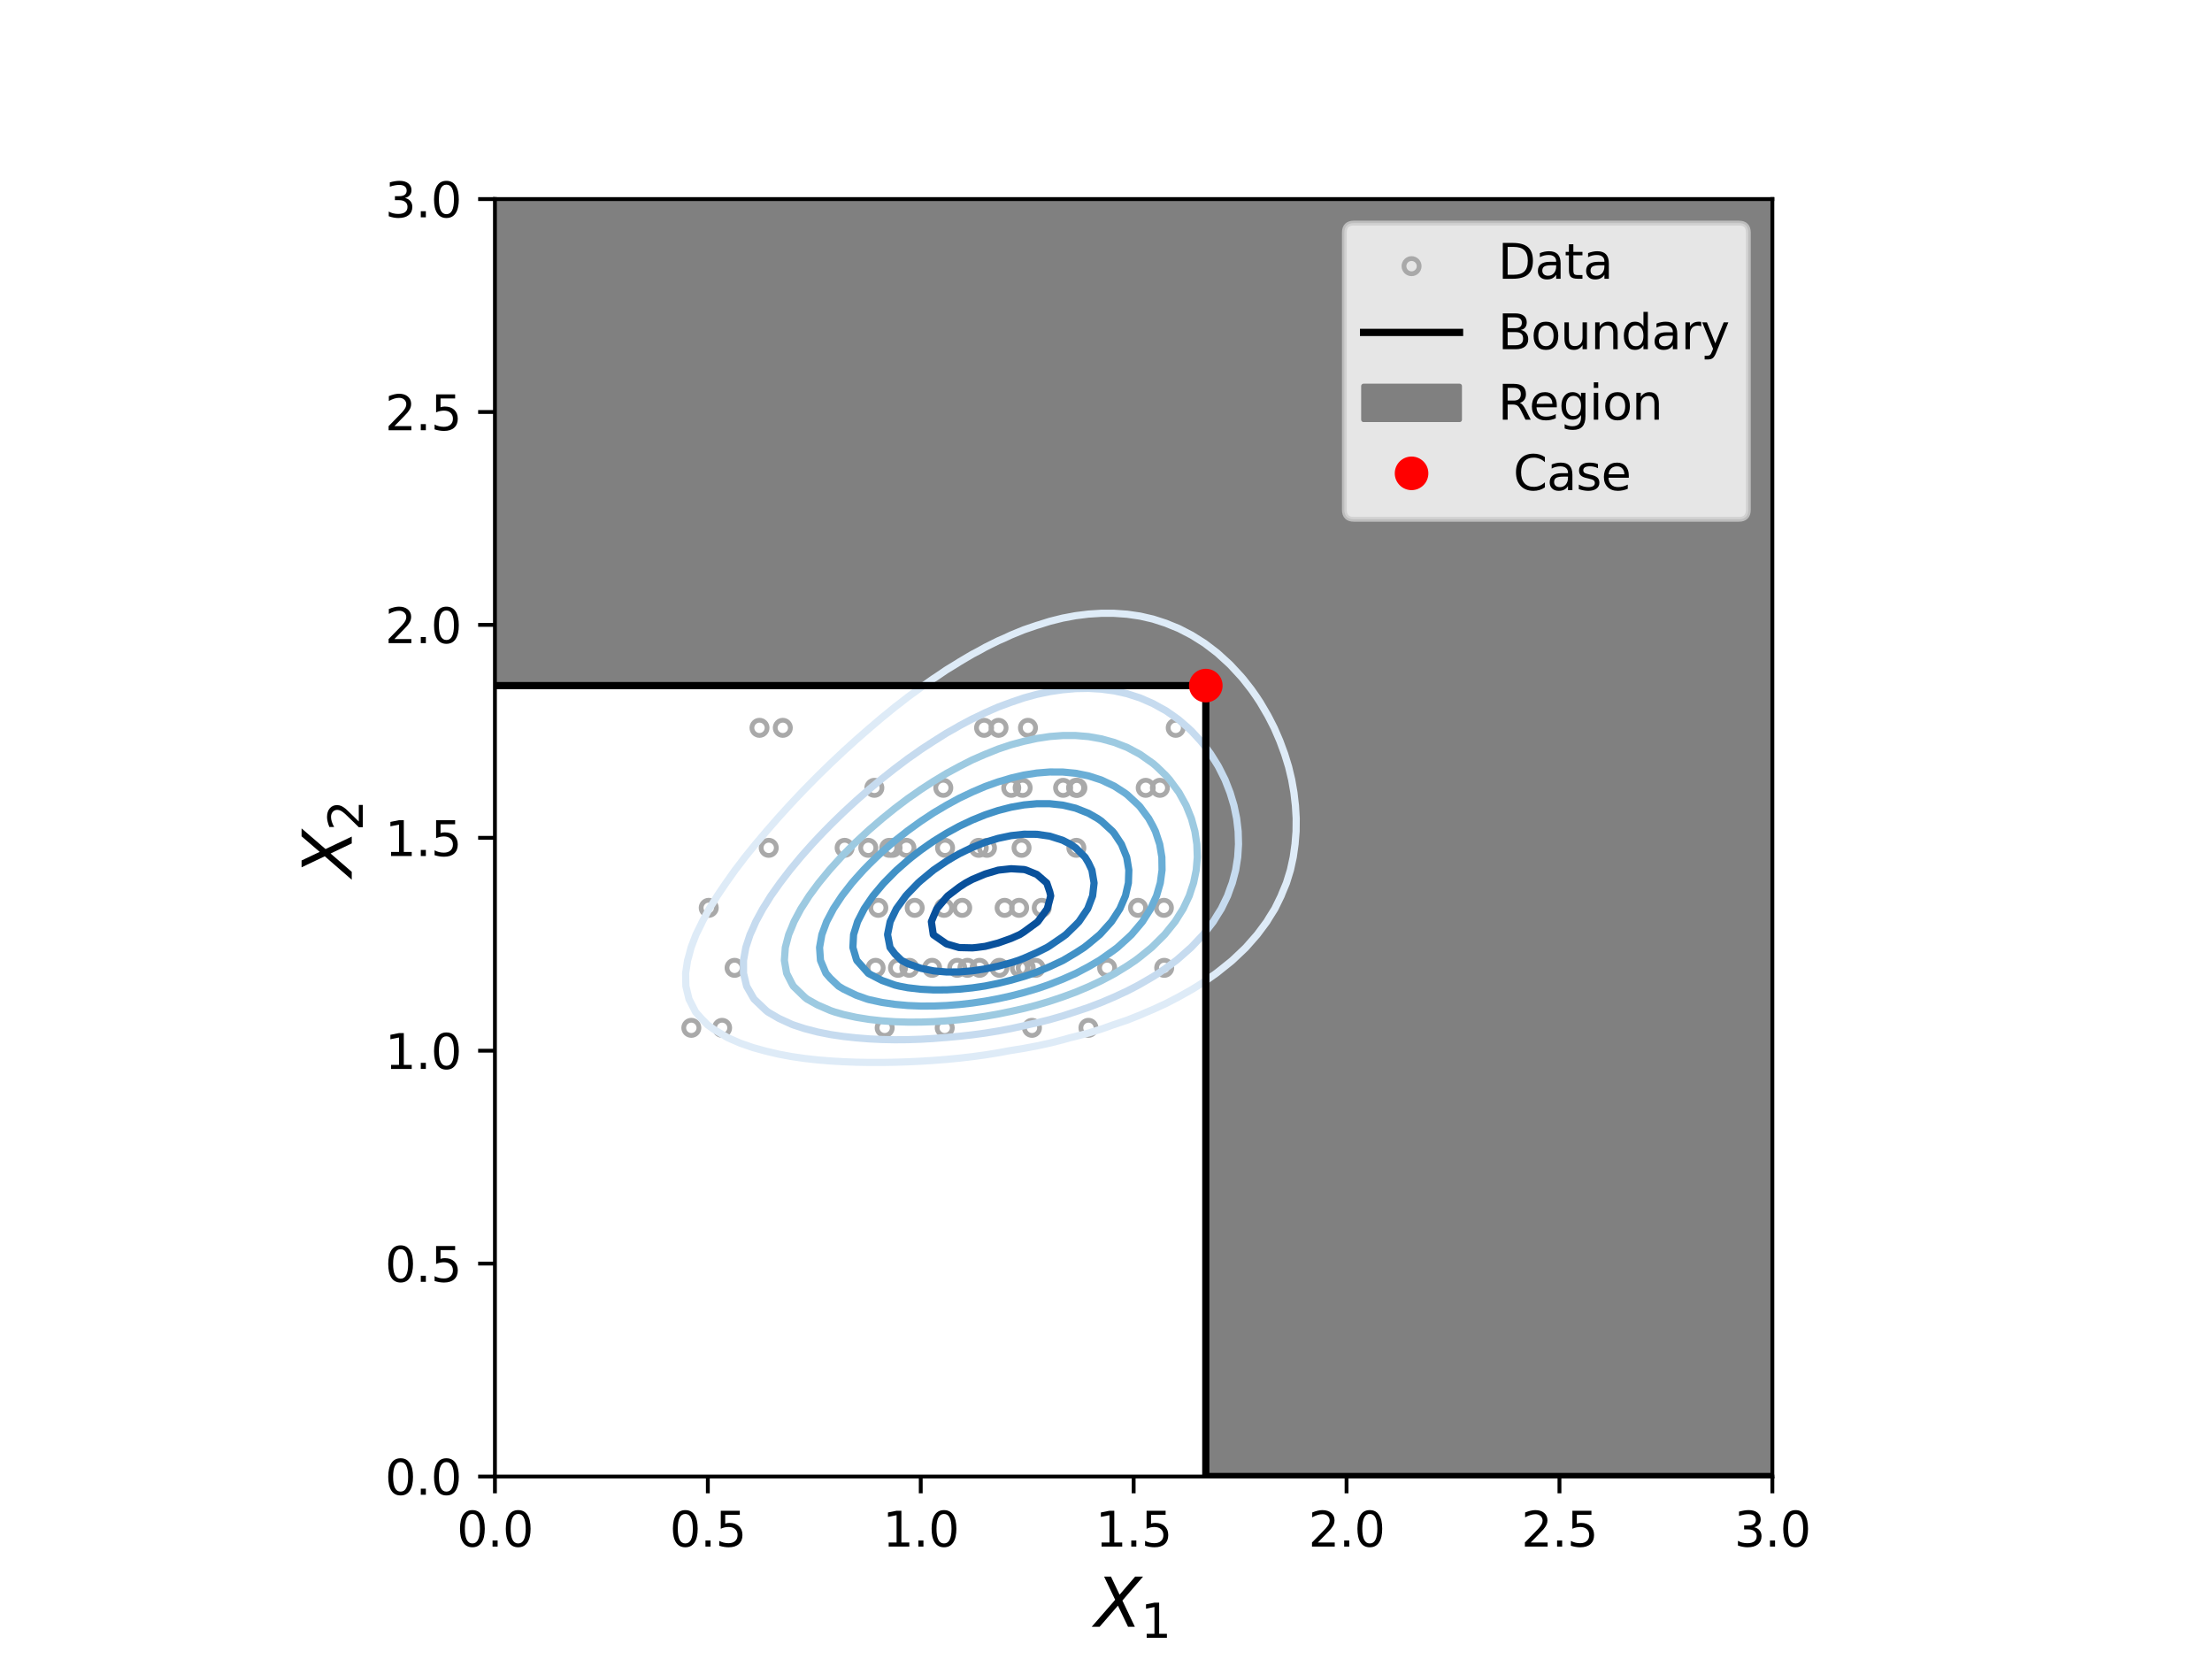 <?xml version="1.0" encoding="utf-8" standalone="no"?>
<!DOCTYPE svg PUBLIC "-//W3C//DTD SVG 1.1//EN"
  "http://www.w3.org/Graphics/SVG/1.1/DTD/svg11.dtd">
<svg xmlns:xlink="http://www.w3.org/1999/xlink" width="460.8pt" height="345.6pt" viewBox="0 0 460.8 345.6" xmlns="http://www.w3.org/2000/svg" version="1.1">
 <defs>
  <style type="text/css">*{stroke-linejoin: round; stroke-linecap: butt}</style>
 </defs>
 <g id="figure_1">
  <g id="patch_1">
   <path d="M 0 345.6 
L 460.8 345.6 
L 460.8 0 
L 0 0 
z
" style="fill: #ffffff"/>
  </g>
  <g id="axes_1">
   <g id="patch_2">
    <path d="M 103.104 307.584 
L 369.216 307.584 
L 369.216 41.472 
L 103.104 41.472 
z
" style="fill: #ffffff"/>
   </g>
   <g id="PathCollection_1">
    <defs>
     <path id="C0_0_48b9a4bad1" d="M 0 1.581 
C 0.419 1.581 0.822 1.415 1.118 1.118 
C 1.415 0.822 1.581 0.419 1.581 -0 
C 1.581 -0.419 1.415 -0.822 1.118 -1.118 
C 0.822 -1.415 0.419 -1.581 0 -1.581 
C -0.419 -1.581 -0.822 -1.415 -1.118 -1.118 
C -1.415 -0.822 -1.581 -0.419 -1.581 0 
C -1.581 0.419 -1.415 0.822 -1.118 1.118 
C -0.822 1.415 -0.419 1.581 0 1.581 
z
"/>
    </defs>
    <g clip-path="url(#p9b09f43eab)">
     <use xlink:href="#C0_0_48b9a4bad1" x="209.281" y="189.118" style="fill: none; stroke: #a9a9a9"/>
    </g>
    <g clip-path="url(#p9b09f43eab)">
     <use xlink:href="#C0_0_48b9a4bad1" x="214.144" y="151.619" style="fill: none; stroke: #a9a9a9"/>
    </g>
    <g clip-path="url(#p9b09f43eab)">
     <use xlink:href="#C0_0_48b9a4bad1" x="182.144" y="164.119" style="fill: none; stroke: #a9a9a9"/>
    </g>
    <g clip-path="url(#p9b09f43eab)">
     <use xlink:href="#C0_0_48b9a4bad1" x="212.443" y="201.618" style="fill: none; stroke: #a9a9a9"/>
    </g>
    <g clip-path="url(#p9b09f43eab)">
     <use xlink:href="#C0_0_48b9a4bad1" x="175.953" y="176.618" style="fill: none; stroke: #a9a9a9"/>
    </g>
    <g clip-path="url(#p9b09f43eab)">
     <use xlink:href="#C0_0_48b9a4bad1" x="208.013" y="151.619" style="fill: none; stroke: #a9a9a9"/>
    </g>
    <g clip-path="url(#p9b09f43eab)">
     <use xlink:href="#C0_0_48b9a4bad1" x="253.33" y="176.618" style="fill: none; stroke: #a9a9a9"/>
    </g>
    <g clip-path="url(#p9b09f43eab)">
     <use xlink:href="#C0_0_48b9a4bad1" x="224.442" y="164.119" style="fill: none; stroke: #a9a9a9"/>
    </g>
    <g clip-path="url(#p9b09f43eab)">
     <use xlink:href="#C0_0_48b9a4bad1" x="210.658" y="164.119" style="fill: none; stroke: #a9a9a9"/>
    </g>
    <g clip-path="url(#p9b09f43eab)">
     <use xlink:href="#C0_0_48b9a4bad1" x="205.002" y="151.619" style="fill: none; stroke: #a9a9a9"/>
    </g>
    <g clip-path="url(#p9b09f43eab)">
     <use xlink:href="#C0_0_48b9a4bad1" x="224.168" y="164.119" style="fill: none; stroke: #a9a9a9"/>
    </g>
    <g clip-path="url(#p9b09f43eab)">
     <use xlink:href="#C0_0_48b9a4bad1" x="188.828" y="176.618" style="fill: none; stroke: #a9a9a9"/>
    </g>
    <g clip-path="url(#p9b09f43eab)">
     <use xlink:href="#C0_0_48b9a4bad1" x="204.065" y="201.618" style="fill: none; stroke: #a9a9a9"/>
    </g>
    <g clip-path="url(#p9b09f43eab)">
     <use xlink:href="#C0_0_48b9a4bad1" x="213.679" y="201.618" style="fill: none; stroke: #a9a9a9"/>
    </g>
    <g clip-path="url(#p9b09f43eab)">
     <use xlink:href="#C0_0_48b9a4bad1" x="189.426" y="201.618" style="fill: none; stroke: #a9a9a9"/>
    </g>
    <g clip-path="url(#p9b09f43eab)">
     <use xlink:href="#C0_0_48b9a4bad1" x="208.198" y="201.618" style="fill: none; stroke: #a9a9a9"/>
    </g>
    <g clip-path="url(#p9b09f43eab)">
     <use xlink:href="#C0_0_48b9a4bad1" x="277.536" y="89.12" style="fill: none; stroke: #a9a9a9"/>
    </g>
    <g clip-path="url(#p9b09f43eab)">
     <use xlink:href="#C0_0_48b9a4bad1" x="237.074" y="189.118" style="fill: none; stroke: #a9a9a9"/>
    </g>
    <g clip-path="url(#p9b09f43eab)">
     <use xlink:href="#C0_0_48b9a4bad1" x="252.392" y="139.119" style="fill: none; stroke: #a9a9a9"/>
    </g>
    <g clip-path="url(#p9b09f43eab)">
     <use xlink:href="#C0_0_48b9a4bad1" x="201.539" y="201.618" style="fill: none; stroke: #a9a9a9"/>
    </g>
    <g clip-path="url(#p9b09f43eab)">
     <use xlink:href="#C0_0_48b9a4bad1" x="241.626" y="164.119" style="fill: none; stroke: #a9a9a9"/>
    </g>
    <g clip-path="url(#p9b09f43eab)">
     <use xlink:href="#C0_0_48b9a4bad1" x="271.662" y="164.119" style="fill: none; stroke: #a9a9a9"/>
    </g>
    <g clip-path="url(#p9b09f43eab)">
     <use xlink:href="#C0_0_48b9a4bad1" x="233.788" y="139.119" style="fill: none; stroke: #a9a9a9"/>
    </g>
    <g clip-path="url(#p9b09f43eab)">
     <use xlink:href="#C0_0_48b9a4bad1" x="212.301" y="189.118" style="fill: none; stroke: #a9a9a9"/>
    </g>
    <g clip-path="url(#p9b09f43eab)">
     <use xlink:href="#C0_0_48b9a4bad1" x="244.925" y="151.619" style="fill: none; stroke: #a9a9a9"/>
    </g>
    <g clip-path="url(#p9b09f43eab)">
     <use xlink:href="#C0_0_48b9a4bad1" x="203.894" y="176.618" style="fill: none; stroke: #a9a9a9"/>
    </g>
    <g clip-path="url(#p9b09f43eab)">
     <use xlink:href="#C0_0_48b9a4bad1" x="185.24" y="176.618" style="fill: none; stroke: #a9a9a9"/>
    </g>
    <g clip-path="url(#p9b09f43eab)">
     <use xlink:href="#C0_0_48b9a4bad1" x="258.969" y="176.618" style="fill: none; stroke: #a9a9a9"/>
    </g>
    <g clip-path="url(#p9b09f43eab)">
     <use xlink:href="#C0_0_48b9a4bad1" x="253.25" y="126.619" style="fill: none; stroke: #a9a9a9"/>
    </g>
    <g clip-path="url(#p9b09f43eab)">
     <use xlink:href="#C0_0_48b9a4bad1" x="180.88" y="176.618" style="fill: none; stroke: #a9a9a9"/>
    </g>
    <g clip-path="url(#p9b09f43eab)">
     <use xlink:href="#C0_0_48b9a4bad1" x="182.409" y="201.618" style="fill: none; stroke: #a9a9a9"/>
    </g>
    <g clip-path="url(#p9b09f43eab)">
     <use xlink:href="#C0_0_48b9a4bad1" x="215.73" y="201.618" style="fill: none; stroke: #a9a9a9"/>
    </g>
    <g clip-path="url(#p9b09f43eab)">
     <use xlink:href="#C0_0_48b9a4bad1" x="190.547" y="189.118" style="fill: none; stroke: #a9a9a9"/>
    </g>
    <g clip-path="url(#p9b09f43eab)">
     <use xlink:href="#C0_0_48b9a4bad1" x="258.465" y="126.619" style="fill: none; stroke: #a9a9a9"/>
    </g>
    <g clip-path="url(#p9b09f43eab)">
     <use xlink:href="#C0_0_48b9a4bad1" x="199.401" y="201.618" style="fill: none; stroke: #a9a9a9"/>
    </g>
    <g clip-path="url(#p9b09f43eab)">
     <use xlink:href="#C0_0_48b9a4bad1" x="217.016" y="189.118" style="fill: none; stroke: #a9a9a9"/>
    </g>
    <g clip-path="url(#p9b09f43eab)">
     <use xlink:href="#C0_0_48b9a4bad1" x="196.803" y="214.118" style="fill: none; stroke: #a9a9a9"/>
    </g>
    <g clip-path="url(#p9b09f43eab)">
     <use xlink:href="#C0_0_48b9a4bad1" x="153.025" y="201.618" style="fill: none; stroke: #a9a9a9"/>
    </g>
    <g clip-path="url(#p9b09f43eab)">
     <use xlink:href="#C0_0_48b9a4bad1" x="200.446" y="189.118" style="fill: none; stroke: #a9a9a9"/>
    </g>
    <g clip-path="url(#p9b09f43eab)">
     <use xlink:href="#C0_0_48b9a4bad1" x="205.607" y="176.618" style="fill: none; stroke: #a9a9a9"/>
    </g>
    <g clip-path="url(#p9b09f43eab)">
     <use xlink:href="#C0_0_48b9a4bad1" x="147.642" y="189.118" style="fill: none; stroke: #a9a9a9"/>
    </g>
    <g clip-path="url(#p9b09f43eab)">
     <use xlink:href="#C0_0_48b9a4bad1" x="244.451" y="114.119" style="fill: none; stroke: #a9a9a9"/>
    </g>
    <g clip-path="url(#p9b09f43eab)">
     <use xlink:href="#C0_0_48b9a4bad1" x="196.507" y="164.119" style="fill: none; stroke: #a9a9a9"/>
    </g>
    <g clip-path="url(#p9b09f43eab)">
     <use xlink:href="#C0_0_48b9a4bad1" x="182.974" y="189.118" style="fill: none; stroke: #a9a9a9"/>
    </g>
    <g clip-path="url(#p9b09f43eab)">
     <use xlink:href="#C0_0_48b9a4bad1" x="211.214" y="114.119" style="fill: none; stroke: #a9a9a9"/>
    </g>
    <g clip-path="url(#p9b09f43eab)">
     <use xlink:href="#C0_0_48b9a4bad1" x="230.634" y="201.618" style="fill: none; stroke: #a9a9a9"/>
    </g>
    <g clip-path="url(#p9b09f43eab)">
     <use xlink:href="#C0_0_48b9a4bad1" x="238.671" y="164.119" style="fill: none; stroke: #a9a9a9"/>
    </g>
    <g clip-path="url(#p9b09f43eab)">
     <use xlink:href="#C0_0_48b9a4bad1" x="184.296" y="214.118" style="fill: none; stroke: #a9a9a9"/>
    </g>
    <g clip-path="url(#p9b09f43eab)">
     <use xlink:href="#C0_0_48b9a4bad1" x="187.068" y="201.618" style="fill: none; stroke: #a9a9a9"/>
    </g>
    <g clip-path="url(#p9b09f43eab)">
     <use xlink:href="#C0_0_48b9a4bad1" x="221.467" y="164.119" style="fill: none; stroke: #a9a9a9"/>
    </g>
    <g clip-path="url(#p9b09f43eab)">
     <use xlink:href="#C0_0_48b9a4bad1" x="144.017" y="214.118" style="fill: none; stroke: #a9a9a9"/>
    </g>
    <g clip-path="url(#p9b09f43eab)">
     <use xlink:href="#C0_0_48b9a4bad1" x="242.46" y="189.118" style="fill: none; stroke: #a9a9a9"/>
    </g>
    <g clip-path="url(#p9b09f43eab)">
     <use xlink:href="#C0_0_48b9a4bad1" x="150.427" y="214.118" style="fill: none; stroke: #a9a9a9"/>
    </g>
    <g clip-path="url(#p9b09f43eab)">
     <use xlink:href="#C0_0_48b9a4bad1" x="160.141" y="176.618" style="fill: none; stroke: #a9a9a9"/>
    </g>
    <g clip-path="url(#p9b09f43eab)">
     <use xlink:href="#C0_0_48b9a4bad1" x="185.927" y="176.618" style="fill: none; stroke: #a9a9a9"/>
    </g>
    <g clip-path="url(#p9b09f43eab)">
     <use xlink:href="#C0_0_48b9a4bad1" x="196.874" y="176.618" style="fill: none; stroke: #a9a9a9"/>
    </g>
    <g clip-path="url(#p9b09f43eab)">
     <use xlink:href="#C0_0_48b9a4bad1" x="212.809" y="176.618" style="fill: none; stroke: #a9a9a9"/>
    </g>
    <g clip-path="url(#p9b09f43eab)">
     <use xlink:href="#C0_0_48b9a4bad1" x="194.179" y="201.618" style="fill: none; stroke: #a9a9a9"/>
    </g>
    <g clip-path="url(#p9b09f43eab)">
     <use xlink:href="#C0_0_48b9a4bad1" x="253.645" y="214.118" style="fill: none; stroke: #a9a9a9"/>
    </g>
    <g clip-path="url(#p9b09f43eab)">
     <use xlink:href="#C0_0_48b9a4bad1" x="214.978" y="214.118" style="fill: none; stroke: #a9a9a9"/>
    </g>
    <g clip-path="url(#p9b09f43eab)">
     <use xlink:href="#C0_0_48b9a4bad1" x="213.036" y="164.119" style="fill: none; stroke: #a9a9a9"/>
    </g>
    <g clip-path="url(#p9b09f43eab)">
     <use xlink:href="#C0_0_48b9a4bad1" x="196.669" y="189.118" style="fill: none; stroke: #a9a9a9"/>
    </g>
    <g clip-path="url(#p9b09f43eab)">
     <use xlink:href="#C0_0_48b9a4bad1" x="226.742" y="214.118" style="fill: none; stroke: #a9a9a9"/>
    </g>
    <g clip-path="url(#p9b09f43eab)">
     <use xlink:href="#C0_0_48b9a4bad1" x="293.405" y="176.618" style="fill: none; stroke: #a9a9a9"/>
    </g>
    <g clip-path="url(#p9b09f43eab)">
     <use xlink:href="#C0_0_48b9a4bad1" x="163.072" y="151.619" style="fill: none; stroke: #a9a9a9"/>
    </g>
    <g clip-path="url(#p9b09f43eab)">
     <use xlink:href="#C0_0_48b9a4bad1" x="224.223" y="176.618" style="fill: none; stroke: #a9a9a9"/>
    </g>
    <g clip-path="url(#p9b09f43eab)">
     <use xlink:href="#C0_0_48b9a4bad1" x="242.526" y="201.618" style="fill: none; stroke: #a9a9a9"/>
    </g>
    <g clip-path="url(#p9b09f43eab)">
     <use xlink:href="#C0_0_48b9a4bad1" x="158.218" y="151.619" style="fill: none; stroke: #a9a9a9"/>
    </g>
   </g>
   <g id="PolyCollection_1">
    <defs>
     <path id="maa0c8c504f" d="M 103.104 -304.128 
L 103.104 -202.778 
L 251.189 -202.778 
L 251.189 -38.016 
L 369.216 -38.016 
L 369.216 -304.128 
L 369.216 -304.128 
L 251.189 -304.128 
L 251.189 -304.128 
L 103.104 -304.128 
z
" style="stroke: #808080"/>
    </defs>
    <g clip-path="url(#p9b09f43eab)">
     <use xlink:href="#maa0c8c504f" x="0" y="345.6" style="fill: #808080; stroke: #808080"/>
    </g>
   </g>
   <g id="matplotlib.axis_1">
    <g id="xtick_1">
     <g id="line2d_1">
      <defs>
       <path id="mb3e941786a" d="M 0 0 
L 0 3.5 
" style="stroke: #000000; stroke-width: 0.8"/>
      </defs>
      <g>
       <use xlink:href="#mb3e941786a" x="103.104" y="307.584" style="stroke: #000000; stroke-width: 0.8"/>
      </g>
     </g>
     <g id="text_1">
      <!-- 0.0 -->
      <g transform="translate(95.152 322.182) scale(0.1 -0.1)">
       <defs>
        <path id="DejaVuSans-30" d="M 2034 4250 
Q 1547 4250 1301 3770 
Q 1056 3291 1056 2328 
Q 1056 1369 1301 889 
Q 1547 409 2034 409 
Q 2525 409 2770 889 
Q 3016 1369 3016 2328 
Q 3016 3291 2770 3770 
Q 2525 4250 2034 4250 
z
M 2034 4750 
Q 2819 4750 3233 4129 
Q 3647 3509 3647 2328 
Q 3647 1150 3233 529 
Q 2819 -91 2034 -91 
Q 1250 -91 836 529 
Q 422 1150 422 2328 
Q 422 3509 836 4129 
Q 1250 4750 2034 4750 
z
" transform="scale(0.016)"/>
        <path id="DejaVuSans-2e" d="M 684 794 
L 1344 794 
L 1344 0 
L 684 0 
L 684 794 
z
" transform="scale(0.016)"/>
       </defs>
       <use xlink:href="#DejaVuSans-30"/>
       <use xlink:href="#DejaVuSans-2e" x="63.623"/>
       <use xlink:href="#DejaVuSans-30" x="95.41"/>
      </g>
     </g>
    </g>
    <g id="xtick_2">
     <g id="line2d_2">
      <g>
       <use xlink:href="#mb3e941786a" x="147.456" y="307.584" style="stroke: #000000; stroke-width: 0.8"/>
      </g>
     </g>
     <g id="text_2">
      <!-- 0.5 -->
      <g transform="translate(139.504 322.182) scale(0.1 -0.1)">
       <defs>
        <path id="DejaVuSans-35" d="M 691 4666 
L 3169 4666 
L 3169 4134 
L 1269 4134 
L 1269 2991 
Q 1406 3038 1543 3061 
Q 1681 3084 1819 3084 
Q 2600 3084 3056 2656 
Q 3513 2228 3513 1497 
Q 3513 744 3044 326 
Q 2575 -91 1722 -91 
Q 1428 -91 1123 -41 
Q 819 9 494 109 
L 494 744 
Q 775 591 1075 516 
Q 1375 441 1709 441 
Q 2250 441 2565 725 
Q 2881 1009 2881 1497 
Q 2881 1984 2565 2268 
Q 2250 2553 1709 2553 
Q 1456 2553 1204 2497 
Q 953 2441 691 2322 
L 691 4666 
z
" transform="scale(0.016)"/>
       </defs>
       <use xlink:href="#DejaVuSans-30"/>
       <use xlink:href="#DejaVuSans-2e" x="63.623"/>
       <use xlink:href="#DejaVuSans-35" x="95.41"/>
      </g>
     </g>
    </g>
    <g id="xtick_3">
     <g id="line2d_3">
      <g>
       <use xlink:href="#mb3e941786a" x="191.808" y="307.584" style="stroke: #000000; stroke-width: 0.8"/>
      </g>
     </g>
     <g id="text_3">
      <!-- 1.0 -->
      <g transform="translate(183.856 322.182) scale(0.1 -0.1)">
       <defs>
        <path id="DejaVuSans-31" d="M 794 531 
L 1825 531 
L 1825 4091 
L 703 3866 
L 703 4441 
L 1819 4666 
L 2450 4666 
L 2450 531 
L 3481 531 
L 3481 0 
L 794 0 
L 794 531 
z
" transform="scale(0.016)"/>
       </defs>
       <use xlink:href="#DejaVuSans-31"/>
       <use xlink:href="#DejaVuSans-2e" x="63.623"/>
       <use xlink:href="#DejaVuSans-30" x="95.41"/>
      </g>
     </g>
    </g>
    <g id="xtick_4">
     <g id="line2d_4">
      <g>
       <use xlink:href="#mb3e941786a" x="236.16" y="307.584" style="stroke: #000000; stroke-width: 0.8"/>
      </g>
     </g>
     <g id="text_4">
      <!-- 1.5 -->
      <g transform="translate(228.208 322.182) scale(0.1 -0.1)">
       <use xlink:href="#DejaVuSans-31"/>
       <use xlink:href="#DejaVuSans-2e" x="63.623"/>
       <use xlink:href="#DejaVuSans-35" x="95.41"/>
      </g>
     </g>
    </g>
    <g id="xtick_5">
     <g id="line2d_5">
      <g>
       <use xlink:href="#mb3e941786a" x="280.512" y="307.584" style="stroke: #000000; stroke-width: 0.8"/>
      </g>
     </g>
     <g id="text_5">
      <!-- 2.0 -->
      <g transform="translate(272.56 322.182) scale(0.1 -0.1)">
       <defs>
        <path id="DejaVuSans-32" d="M 1228 531 
L 3431 531 
L 3431 0 
L 469 0 
L 469 531 
Q 828 903 1448 1529 
Q 2069 2156 2228 2338 
Q 2531 2678 2651 2914 
Q 2772 3150 2772 3378 
Q 2772 3750 2511 3984 
Q 2250 4219 1831 4219 
Q 1534 4219 1204 4116 
Q 875 4013 500 3803 
L 500 4441 
Q 881 4594 1212 4672 
Q 1544 4750 1819 4750 
Q 2544 4750 2975 4387 
Q 3406 4025 3406 3419 
Q 3406 3131 3298 2873 
Q 3191 2616 2906 2266 
Q 2828 2175 2409 1742 
Q 1991 1309 1228 531 
z
" transform="scale(0.016)"/>
       </defs>
       <use xlink:href="#DejaVuSans-32"/>
       <use xlink:href="#DejaVuSans-2e" x="63.623"/>
       <use xlink:href="#DejaVuSans-30" x="95.41"/>
      </g>
     </g>
    </g>
    <g id="xtick_6">
     <g id="line2d_6">
      <g>
       <use xlink:href="#mb3e941786a" x="324.864" y="307.584" style="stroke: #000000; stroke-width: 0.8"/>
      </g>
     </g>
     <g id="text_6">
      <!-- 2.5 -->
      <g transform="translate(316.912 322.182) scale(0.1 -0.1)">
       <use xlink:href="#DejaVuSans-32"/>
       <use xlink:href="#DejaVuSans-2e" x="63.623"/>
       <use xlink:href="#DejaVuSans-35" x="95.41"/>
      </g>
     </g>
    </g>
    <g id="xtick_7">
     <g id="line2d_7">
      <g>
       <use xlink:href="#mb3e941786a" x="369.216" y="307.584" style="stroke: #000000; stroke-width: 0.8"/>
      </g>
     </g>
     <g id="text_7">
      <!-- 3.0 -->
      <g transform="translate(361.264 322.182) scale(0.1 -0.1)">
       <defs>
        <path id="DejaVuSans-33" d="M 2597 2516 
Q 3050 2419 3304 2112 
Q 3559 1806 3559 1356 
Q 3559 666 3084 287 
Q 2609 -91 1734 -91 
Q 1441 -91 1130 -33 
Q 819 25 488 141 
L 488 750 
Q 750 597 1062 519 
Q 1375 441 1716 441 
Q 2309 441 2620 675 
Q 2931 909 2931 1356 
Q 2931 1769 2642 2001 
Q 2353 2234 1838 2234 
L 1294 2234 
L 1294 2753 
L 1863 2753 
Q 2328 2753 2575 2939 
Q 2822 3125 2822 3475 
Q 2822 3834 2567 4026 
Q 2313 4219 1838 4219 
Q 1578 4219 1281 4162 
Q 984 4106 628 3988 
L 628 4550 
Q 988 4650 1302 4700 
Q 1616 4750 1894 4750 
Q 2613 4750 3031 4423 
Q 3450 4097 3450 3541 
Q 3450 3153 3228 2886 
Q 3006 2619 2597 2516 
z
" transform="scale(0.016)"/>
       </defs>
       <use xlink:href="#DejaVuSans-33"/>
       <use xlink:href="#DejaVuSans-2e" x="63.623"/>
       <use xlink:href="#DejaVuSans-30" x="95.41"/>
      </g>
     </g>
    </g>
    <g id="text_8">
     <!-- $X_1$ -->
     <g transform="translate(228.04 338.9) scale(0.14 -0.14)">
      <defs>
       <path id="DejaVuSans-Oblique-58" d="M 878 4666 
L 1516 4666 
L 2316 2981 
L 3763 4666 
L 4500 4666 
L 2578 2438 
L 3738 0 
L 3103 0 
L 2163 1966 
L 459 0 
L -275 0 
L 1906 2509 
L 878 4666 
z
" transform="scale(0.016)"/>
      </defs>
      <use xlink:href="#DejaVuSans-Oblique-58" transform="translate(0 0.094)"/>
      <use xlink:href="#DejaVuSans-31" transform="translate(68.506 -16.312) scale(0.7)"/>
     </g>
    </g>
   </g>
   <g id="matplotlib.axis_2">
    <g id="ytick_1">
     <g id="line2d_8">
      <defs>
       <path id="m20b3988b55" d="M 0 0 
L -3.5 0 
" style="stroke: #000000; stroke-width: 0.8"/>
      </defs>
      <g>
       <use xlink:href="#m20b3988b55" x="103.104" y="307.584" style="stroke: #000000; stroke-width: 0.8"/>
      </g>
     </g>
     <g id="text_9">
      <!-- 0.0 -->
      <g transform="translate(80.201 311.383) scale(0.1 -0.1)">
       <use xlink:href="#DejaVuSans-30"/>
       <use xlink:href="#DejaVuSans-2e" x="63.623"/>
       <use xlink:href="#DejaVuSans-30" x="95.41"/>
      </g>
     </g>
    </g>
    <g id="ytick_2">
     <g id="line2d_9">
      <g>
       <use xlink:href="#m20b3988b55" x="103.104" y="263.232" style="stroke: #000000; stroke-width: 0.8"/>
      </g>
     </g>
     <g id="text_10">
      <!-- 0.5 -->
      <g transform="translate(80.201 267.031) scale(0.1 -0.1)">
       <use xlink:href="#DejaVuSans-30"/>
       <use xlink:href="#DejaVuSans-2e" x="63.623"/>
       <use xlink:href="#DejaVuSans-35" x="95.41"/>
      </g>
     </g>
    </g>
    <g id="ytick_3">
     <g id="line2d_10">
      <g>
       <use xlink:href="#m20b3988b55" x="103.104" y="218.88" style="stroke: #000000; stroke-width: 0.8"/>
      </g>
     </g>
     <g id="text_11">
      <!-- 1.0 -->
      <g transform="translate(80.201 222.679) scale(0.1 -0.1)">
       <use xlink:href="#DejaVuSans-31"/>
       <use xlink:href="#DejaVuSans-2e" x="63.623"/>
       <use xlink:href="#DejaVuSans-30" x="95.41"/>
      </g>
     </g>
    </g>
    <g id="ytick_4">
     <g id="line2d_11">
      <g>
       <use xlink:href="#m20b3988b55" x="103.104" y="174.528" style="stroke: #000000; stroke-width: 0.8"/>
      </g>
     </g>
     <g id="text_12">
      <!-- 1.5 -->
      <g transform="translate(80.201 178.327) scale(0.1 -0.1)">
       <use xlink:href="#DejaVuSans-31"/>
       <use xlink:href="#DejaVuSans-2e" x="63.623"/>
       <use xlink:href="#DejaVuSans-35" x="95.41"/>
      </g>
     </g>
    </g>
    <g id="ytick_5">
     <g id="line2d_12">
      <g>
       <use xlink:href="#m20b3988b55" x="103.104" y="130.176" style="stroke: #000000; stroke-width: 0.8"/>
      </g>
     </g>
     <g id="text_13">
      <!-- 2.0 -->
      <g transform="translate(80.201 133.975) scale(0.1 -0.1)">
       <use xlink:href="#DejaVuSans-32"/>
       <use xlink:href="#DejaVuSans-2e" x="63.623"/>
       <use xlink:href="#DejaVuSans-30" x="95.41"/>
      </g>
     </g>
    </g>
    <g id="ytick_6">
     <g id="line2d_13">
      <g>
       <use xlink:href="#m20b3988b55" x="103.104" y="85.824" style="stroke: #000000; stroke-width: 0.8"/>
      </g>
     </g>
     <g id="text_14">
      <!-- 2.5 -->
      <g transform="translate(80.201 89.623) scale(0.1 -0.1)">
       <use xlink:href="#DejaVuSans-32"/>
       <use xlink:href="#DejaVuSans-2e" x="63.623"/>
       <use xlink:href="#DejaVuSans-35" x="95.41"/>
      </g>
     </g>
    </g>
    <g id="ytick_7">
     <g id="line2d_14">
      <g>
       <use xlink:href="#m20b3988b55" x="103.104" y="41.472" style="stroke: #000000; stroke-width: 0.8"/>
      </g>
     </g>
     <g id="text_15">
      <!-- 3.0 -->
      <g transform="translate(80.201 45.271) scale(0.1 -0.1)">
       <use xlink:href="#DejaVuSans-33"/>
       <use xlink:href="#DejaVuSans-2e" x="63.623"/>
       <use xlink:href="#DejaVuSans-30" x="95.41"/>
      </g>
     </g>
    </g>
    <g id="text_16">
     <!-- $X_2$ -->
     <g transform="translate(73.289 182.648) rotate(-90) scale(0.14 -0.14)">
      <use xlink:href="#DejaVuSans-Oblique-58" transform="translate(0 0.094)"/>
      <use xlink:href="#DejaVuSans-32" transform="translate(68.506 -16.312) scale(0.7)"/>
     </g>
    </g>
   </g>
   <g id="QuadContourSet_1">
    <path clip-path="url(#p9b09f43eab)" style="fill: none; stroke: #f7fbff; stroke-width: 1.5"/>
    <path d="M 159.552 218.974 
L 162.24 219.605 
L 164.928 220.106 
L 167.616 220.497 
L 170.304 220.797 
L 172.992 221.02 
L 175.68 221.177 
L 178.368 221.276 
L 181.056 221.323 
L 183.744 221.324 
L 186.432 221.281 
L 189.12 221.196 
L 191.808 221.07 
L 194.496 220.901 
L 197.184 220.689 
L 199.872 220.43 
L 202.56 220.12 
L 205.248 219.752 
L 207.936 219.319 
L 210.274 218.88 
L 210.624 218.828 
L 213.312 218.39 
L 216 217.885 
L 218.688 217.3 
L 221.376 216.618 
L 222.875 216.192 
L 224.064 215.907 
L 226.752 215.198 
L 229.44 214.372 
L 231.872 213.504 
L 232.128 213.422 
L 234.816 212.513 
L 237.504 211.447 
L 238.938 210.816 
L 240.192 210.292 
L 242.88 209.054 
L 244.662 208.128 
L 245.568 207.658 
L 248.256 206.149 
L 249.413 205.44 
L 250.944 204.458 
L 253.363 202.752 
L 253.632 202.545 
L 256.32 200.394 
L 256.716 200.064 
L 259.008 197.896 
L 259.545 197.376 
L 261.696 194.923 
L 261.903 194.688 
L 263.905 192 
L 264.384 191.198 
L 265.57 189.312 
L 266.882 186.624 
L 267.072 186.127 
L 267.986 183.936 
L 268.816 181.248 
L 269.401 178.56 
L 269.76 175.998 
L 269.78 175.872 
L 269.998 173.184 
L 270.022 170.496 
L 269.863 167.808 
L 269.76 166.964 
L 269.55 165.12 
L 269.082 162.432 
L 268.44 159.744 
L 267.613 157.056 
L 267.072 155.594 
L 266.622 154.368 
L 265.463 151.68 
L 264.384 149.564 
L 264.084 148.992 
L 262.508 146.304 
L 261.696 145.074 
L 260.672 143.616 
L 259.008 141.488 
L 258.53 140.928 
L 256.32 138.538 
L 256.01 138.24 
L 253.632 136.073 
L 252.966 135.552 
L 250.944 134.014 
L 249.119 132.864 
L 248.256 132.325 
L 245.568 130.932 
L 243.702 130.176 
L 242.88 129.835 
L 240.192 128.963 
L 237.504 128.346 
L 234.816 127.955 
L 232.128 127.764 
L 229.44 127.758 
L 226.752 127.926 
L 224.064 128.26 
L 221.376 128.762 
L 218.688 129.433 
L 216.331 130.176 
L 216 130.27 
L 213.312 131.188 
L 210.624 132.286 
L 209.398 132.864 
L 207.936 133.498 
L 205.248 134.835 
L 203.974 135.552 
L 202.56 136.291 
L 199.872 137.879 
L 199.313 138.24 
L 197.184 139.535 
L 195.139 140.928 
L 194.496 141.342 
L 191.808 143.234 
L 191.304 143.616 
L 189.12 145.198 
L 187.72 146.304 
L 186.432 147.282 
L 184.35 148.992 
L 183.744 149.473 
L 181.155 151.68 
L 181.056 151.762 
L 178.368 154.109 
L 178.086 154.368 
L 175.68 156.543 
L 175.14 157.056 
L 172.992 159.074 
L 172.308 159.744 
L 170.304 161.702 
L 169.582 162.432 
L 167.616 164.429 
L 166.954 165.12 
L 164.928 167.263 
L 164.423 167.808 
L 162.24 170.215 
L 161.988 170.496 
L 159.643 173.184 
L 159.552 173.292 
L 157.365 175.872 
L 156.864 176.495 
L 155.191 178.56 
L 154.176 179.902 
L 153.139 181.248 
L 151.488 183.586 
L 151.233 183.936 
L 149.414 186.624 
L 148.8 187.648 
L 147.751 189.312 
L 146.303 192 
L 146.112 192.418 
L 144.992 194.688 
L 143.969 197.376 
L 143.424 199.434 
L 143.237 200.064 
L 142.825 202.752 
L 142.881 205.44 
L 143.424 207.683 
L 143.528 208.128 
L 144.904 210.816 
L 146.112 212.18 
L 147.409 213.504 
L 148.8 214.503 
L 151.488 216.108 
L 151.649 216.192 
L 154.176 217.301 
L 156.864 218.235 
L 159.202 218.88 
L 159.552 218.974 
z
" clip-path="url(#p9b09f43eab)" style="fill: none; stroke: #deebf7; stroke-width: 1.5"/>
    <path d="M 178.368 216.203 
L 181.056 216.418 
L 183.744 216.547 
L 186.432 216.599 
L 189.12 216.578 
L 191.808 216.488 
L 194.496 216.332 
L 196.172 216.192 
L 197.184 216.12 
L 199.872 215.874 
L 202.56 215.571 
L 205.248 215.207 
L 207.936 214.776 
L 210.624 214.272 
L 213.312 213.682 
L 214.042 213.504 
L 216 213.073 
L 218.688 212.404 
L 221.376 211.636 
L 223.874 210.816 
L 224.064 210.757 
L 226.752 209.859 
L 229.44 208.83 
L 231.087 208.128 
L 232.128 207.684 
L 234.816 206.439 
L 236.741 205.44 
L 237.504 205.025 
L 240.192 203.46 
L 241.316 202.752 
L 242.88 201.674 
L 245.052 200.064 
L 245.568 199.628 
L 248.123 197.376 
L 248.256 197.238 
L 250.665 194.688 
L 250.944 194.325 
L 252.752 192 
L 253.632 190.557 
L 254.417 189.312 
L 255.722 186.624 
L 256.32 184.944 
L 256.704 183.936 
L 257.414 181.248 
L 257.838 178.56 
L 258.005 175.872 
L 257.93 173.184 
L 257.615 170.496 
L 257.057 167.808 
L 256.32 165.364 
L 256.246 165.12 
L 255.2 162.432 
L 253.852 159.744 
L 253.632 159.365 
L 252.19 157.056 
L 250.944 155.363 
L 250.13 154.368 
L 248.256 152.334 
L 247.561 151.68 
L 245.568 149.95 
L 244.241 148.992 
L 242.88 148.056 
L 240.192 146.569 
L 239.59 146.304 
L 237.504 145.393 
L 234.816 144.522 
L 232.128 143.925 
L 229.829 143.616 
L 229.44 143.561 
L 226.752 143.4 
L 224.064 143.448 
L 222.233 143.616 
L 221.376 143.687 
L 218.688 144.081 
L 216 144.645 
L 213.312 145.381 
L 210.624 146.297 
L 210.607 146.304 
L 207.936 147.291 
L 205.248 148.467 
L 204.197 148.992 
L 202.56 149.755 
L 199.872 151.185 
L 199.037 151.68 
L 197.184 152.716 
L 194.571 154.368 
L 194.496 154.413 
L 191.808 156.162 
L 190.562 157.056 
L 189.12 158.053 
L 186.887 159.744 
L 186.432 160.079 
L 183.744 162.204 
L 183.471 162.432 
L 181.056 164.423 
L 180.262 165.12 
L 178.368 166.772 
L 177.244 167.808 
L 175.68 169.253 
L 174.394 170.496 
L 172.992 171.873 
L 171.703 173.184 
L 170.304 174.648 
L 169.163 175.872 
L 167.616 177.606 
L 166.778 178.56 
L 164.928 180.797 
L 164.557 181.248 
L 162.494 183.936 
L 162.24 184.299 
L 160.587 186.624 
L 159.552 188.298 
L 158.906 189.312 
L 157.447 192 
L 156.864 193.352 
L 156.252 194.688 
L 155.367 197.376 
L 154.887 200.064 
L 154.891 202.752 
L 155.535 205.44 
L 156.864 207.767 
L 157.087 208.128 
L 159.552 210.479 
L 159.966 210.816 
L 162.24 212.146 
L 164.928 213.379 
L 165.252 213.504 
L 167.616 214.282 
L 170.304 214.978 
L 172.992 215.513 
L 175.68 215.913 
L 178.268 216.192 
L 178.368 216.203 
z
" clip-path="url(#p9b09f43eab)" style="fill: none; stroke: #c6dbef; stroke-width: 1.5"/>
    <path d="M 175.68 211.332 
L 178.368 211.927 
L 181.056 212.361 
L 183.744 212.66 
L 186.432 212.843 
L 189.12 212.925 
L 191.808 212.918 
L 194.496 212.829 
L 197.184 212.663 
L 199.872 212.423 
L 202.56 212.108 
L 205.248 211.715 
L 207.936 211.24 
L 209.973 210.816 
L 210.624 210.686 
L 213.312 210.078 
L 216 209.38 
L 218.688 208.578 
L 220.039 208.128 
L 221.376 207.68 
L 224.064 206.687 
L 226.752 205.556 
L 227.01 205.44 
L 229.44 204.292 
L 232.128 202.864 
L 232.327 202.752 
L 234.816 201.22 
L 236.542 200.064 
L 237.504 199.326 
L 239.909 197.376 
L 240.192 197.102 
L 242.619 194.688 
L 242.88 194.366 
L 244.788 192 
L 245.568 190.747 
L 246.478 189.312 
L 247.743 186.624 
L 248.256 185.049 
L 248.638 183.936 
L 249.196 181.248 
L 249.421 178.56 
L 249.329 175.872 
L 248.92 173.184 
L 248.256 170.754 
L 248.182 170.496 
L 247.102 167.808 
L 245.62 165.12 
L 245.568 165.042 
L 243.643 162.432 
L 242.88 161.563 
L 241.008 159.744 
L 240.192 159.041 
L 237.504 157.15 
L 237.338 157.056 
L 234.816 155.711 
L 232.128 154.662 
L 231.071 154.368 
L 229.44 153.918 
L 226.752 153.444 
L 224.064 153.221 
L 221.376 153.222 
L 218.688 153.429 
L 216 153.832 
L 213.577 154.368 
L 213.312 154.422 
L 210.624 155.143 
L 207.936 156.041 
L 205.415 157.056 
L 205.248 157.119 
L 202.56 158.292 
L 199.872 159.658 
L 199.719 159.744 
L 197.184 161.111 
L 195.021 162.432 
L 194.496 162.741 
L 191.808 164.48 
L 190.904 165.12 
L 189.12 166.356 
L 187.203 167.808 
L 186.432 168.386 
L 183.827 170.496 
L 183.744 170.564 
L 181.056 172.875 
L 180.717 173.184 
L 178.368 175.363 
L 177.845 175.872 
L 175.68 178.056 
L 175.197 178.56 
L 172.992 180.998 
L 172.771 181.248 
L 170.559 183.936 
L 170.304 184.28 
L 168.569 186.624 
L 167.616 188.118 
L 166.844 189.312 
L 165.409 192 
L 164.928 193.197 
L 164.301 194.688 
L 163.595 197.376 
L 163.4 200.064 
L 163.868 202.752 
L 164.928 204.831 
L 165.27 205.44 
L 167.616 207.718 
L 168.123 208.128 
L 170.304 209.349 
L 172.992 210.512 
L 173.872 210.816 
L 175.68 211.332 
z
" clip-path="url(#p9b09f43eab)" style="fill: none; stroke: #9dcae1; stroke-width: 1.5"/>
    <path d="M 181.056 208.246 
L 183.744 208.827 
L 186.432 209.225 
L 189.12 209.469 
L 191.808 209.581 
L 194.496 209.575 
L 197.184 209.464 
L 199.872 209.255 
L 202.56 208.95 
L 205.248 208.55 
L 207.53 208.128 
L 207.936 208.052 
L 210.624 207.458 
L 213.312 206.767 
L 216 205.969 
L 217.576 205.44 
L 218.688 205.044 
L 221.376 203.987 
L 224.064 202.794 
L 224.152 202.752 
L 226.752 201.383 
L 229.021 200.064 
L 229.44 199.783 
L 232.128 197.871 
L 232.785 197.376 
L 234.816 195.539 
L 235.721 194.688 
L 237.504 192.582 
L 237.99 192 
L 239.701 189.312 
L 240.192 188.225 
L 240.928 186.624 
L 241.71 183.936 
L 242.075 181.248 
L 242.036 178.56 
L 241.586 175.872 
L 240.696 173.184 
L 240.192 172.146 
L 239.29 170.496 
L 237.504 168.094 
L 237.252 167.808 
L 234.816 165.549 
L 234.232 165.12 
L 232.128 163.763 
L 229.44 162.495 
L 229.255 162.432 
L 226.752 161.625 
L 224.064 161.084 
L 221.376 160.826 
L 218.688 160.818 
L 216 161.033 
L 213.312 161.456 
L 210.624 162.079 
L 209.468 162.432 
L 207.936 162.874 
L 205.248 163.832 
L 202.56 164.98 
L 202.275 165.12 
L 199.872 166.259 
L 197.184 167.725 
L 197.047 167.808 
L 194.496 169.32 
L 192.72 170.496 
L 191.808 171.097 
L 189.12 173.04 
L 188.935 173.184 
L 186.432 175.154 
L 185.583 175.872 
L 183.744 177.478 
L 182.575 178.56 
L 181.056 180.046 
L 179.88 181.248 
L 178.368 182.925 
L 177.483 183.936 
L 175.68 186.249 
L 175.392 186.624 
L 173.617 189.312 
L 172.992 190.509 
L 172.201 192 
L 171.208 194.688 
L 170.731 197.376 
L 170.922 200.064 
L 172.056 202.752 
L 172.992 203.823 
L 174.702 205.44 
L 175.68 206.03 
L 178.368 207.326 
L 180.633 208.128 
L 181.056 208.246 
z
" clip-path="url(#p9b09f43eab)" style="fill: none; stroke: #6aaed6; stroke-width: 1.5"/>
    <path d="M 189.12 205.767 
L 191.808 206.08 
L 194.496 206.219 
L 197.184 206.207 
L 199.872 206.06 
L 202.56 205.788 
L 204.95 205.44 
L 205.248 205.393 
L 207.936 204.849 
L 210.624 204.19 
L 213.312 203.414 
L 215.296 202.752 
L 216 202.489 
L 218.688 201.367 
L 221.376 200.107 
L 221.461 200.064 
L 224.064 198.52 
L 225.839 197.376 
L 226.752 196.657 
L 229.113 194.688 
L 229.44 194.337 
L 231.541 192 
L 232.128 191.107 
L 233.29 189.312 
L 234.449 186.624 
L 234.816 185.02 
L 235.067 183.936 
L 235.156 181.248 
L 234.816 179.169 
L 234.704 178.56 
L 233.615 175.872 
L 232.128 173.628 
L 231.767 173.184 
L 229.44 171.05 
L 228.634 170.496 
L 226.752 169.418 
L 224.064 168.357 
L 221.781 167.808 
L 221.376 167.719 
L 218.688 167.427 
L 216 167.423 
L 213.312 167.674 
L 212.577 167.808 
L 210.624 168.153 
L 207.936 168.842 
L 205.248 169.734 
L 203.376 170.496 
L 202.56 170.824 
L 199.872 172.096 
L 197.878 173.184 
L 197.184 173.565 
L 194.496 175.225 
L 193.552 175.872 
L 191.808 177.103 
L 189.92 178.56 
L 189.12 179.213 
L 186.802 181.248 
L 186.432 181.602 
L 184.129 183.936 
L 183.744 184.38 
L 181.87 186.624 
L 181.056 187.8 
L 180.03 189.312 
L 178.649 192 
L 178.368 192.915 
L 177.815 194.688 
L 177.672 197.376 
L 178.368 199.729 
L 178.483 200.064 
L 180.886 202.752 
L 181.056 202.862 
L 183.744 204.251 
L 186.432 205.208 
L 187.379 205.44 
L 189.12 205.767 
z
" clip-path="url(#p9b09f43eab)" style="fill: none; stroke: #4191c6; stroke-width: 1.5"/>
    <path d="M 189.12 200.753 
L 191.808 201.706 
L 194.496 202.253 
L 197.184 202.485 
L 199.872 202.467 
L 202.56 202.24 
L 205.248 201.836 
L 207.936 201.271 
L 210.624 200.555 
L 212.147 200.064 
L 213.312 199.616 
L 216 198.427 
L 218.111 197.376 
L 218.688 197.016 
L 221.376 195.18 
L 222.042 194.688 
L 224.064 192.717 
L 224.762 192 
L 226.586 189.312 
L 226.752 188.884 
L 227.611 186.624 
L 227.917 183.936 
L 227.462 181.248 
L 226.752 179.745 
L 226.036 178.56 
L 224.064 176.609 
L 222.989 175.872 
L 221.376 175.041 
L 218.688 174.187 
L 216 173.797 
L 213.312 173.781 
L 210.624 174.076 
L 207.936 174.643 
L 205.248 175.454 
L 204.18 175.872 
L 202.56 176.526 
L 199.872 177.832 
L 198.586 178.56 
L 197.184 179.404 
L 194.496 181.227 
L 194.468 181.248 
L 191.808 183.449 
L 191.265 183.936 
L 189.12 186.159 
L 188.697 186.624 
L 186.739 189.312 
L 186.432 189.932 
L 185.436 192 
L 184.894 194.688 
L 185.411 197.376 
L 186.432 198.731 
L 187.796 200.064 
L 189.12 200.753 
z
" clip-path="url(#p9b09f43eab)" style="fill: none; stroke: #2070b4; stroke-width: 1.5"/>
    <path d="M 199.872 197.397 
L 202.56 197.46 
L 203.437 197.376 
L 205.248 197.14 
L 207.936 196.445 
L 210.624 195.492 
L 212.438 194.688 
L 213.312 194.13 
L 216 192.159 
L 216.192 192 
L 218.165 189.312 
L 218.688 187.384 
L 218.878 186.624 
L 218.688 185.787 
L 218.057 183.936 
L 216 182.158 
L 213.758 181.248 
L 213.312 181.134 
L 210.624 180.973 
L 208.095 181.248 
L 207.936 181.268 
L 205.248 182.066 
L 202.56 183.191 
L 201.163 183.936 
L 199.872 184.78 
L 197.447 186.624 
L 197.184 186.903 
L 195.162 189.312 
L 194.496 190.831 
L 194.022 192 
L 194.419 194.688 
L 194.496 194.774 
L 197.184 196.634 
L 199.74 197.376 
L 199.872 197.397 
z
" clip-path="url(#p9b09f43eab)" style="fill: none; stroke: #08509b; stroke-width: 1.5"/>
    <path clip-path="url(#p9b09f43eab)" style="fill: none; stroke: #08306b; stroke-width: 1.5"/>
   </g>
   <g id="line2d_15">
    <path d="M 103.104 142.822 
L 251.189 142.822 
L 251.189 307.584 
L 369.216 307.584 
" clip-path="url(#p9b09f43eab)" style="fill: none; stroke: #000000; stroke-width: 1.5; stroke-linecap: square"/>
   </g>
   <g id="line2d_16">
    <defs>
     <path id="mc10dc61684" d="M 0 3 
C 0.796 3 1.559 2.684 2.121 2.121 
C 2.684 1.559 3 0.796 3 0 
C 3 -0.796 2.684 -1.559 2.121 -2.121 
C 1.559 -2.684 0.796 -3 0 -3 
C -0.796 -3 -1.559 -2.684 -2.121 -2.121 
C -2.684 -1.559 -3 -0.796 -3 0 
C -3 0.796 -2.684 1.559 -2.121 2.121 
C -1.559 2.684 -0.796 3 0 3 
z
" style="stroke: #ff0000"/>
    </defs>
    <g clip-path="url(#p9b09f43eab)">
     <use xlink:href="#mc10dc61684" x="251.189" y="142.822" style="fill: #ff0000; stroke: #ff0000"/>
    </g>
   </g>
   <g id="patch_3">
    <path d="M 103.104 307.584 
L 103.104 41.472 
" style="fill: none; stroke: #000000; stroke-width: 0.8; stroke-linejoin: miter; stroke-linecap: square"/>
   </g>
   <g id="patch_4">
    <path d="M 369.216 307.584 
L 369.216 41.472 
" style="fill: none; stroke: #000000; stroke-width: 0.8; stroke-linejoin: miter; stroke-linecap: square"/>
   </g>
   <g id="patch_5">
    <path d="M 103.104 307.584 
L 369.216 307.584 
" style="fill: none; stroke: #000000; stroke-width: 0.8; stroke-linejoin: miter; stroke-linecap: square"/>
   </g>
   <g id="patch_6">
    <path d="M 103.104 41.472 
L 369.216 41.472 
" style="fill: none; stroke: #000000; stroke-width: 0.8; stroke-linejoin: miter; stroke-linecap: square"/>
   </g>
   <g id="legend_1">
    <g id="patch_7">
     <path d="M 282.055 108.184 
L 362.216 108.184 
Q 364.216 108.184 364.216 106.184 
L 364.216 48.472 
Q 364.216 46.472 362.216 46.472 
L 282.055 46.472 
Q 280.055 46.472 280.055 48.472 
L 280.055 106.184 
Q 280.055 108.184 282.055 108.184 
z
" style="fill: #ffffff; opacity: 0.8; stroke: #cccccc; stroke-linejoin: miter"/>
    </g>
    <g id="PathCollection_2">
     <path d="M 294.055 57.027 
C 294.474 57.027 294.877 56.86 295.173 56.563 
C 295.47 56.267 295.636 55.865 295.636 55.445 
C 295.636 55.026 295.47 54.624 295.173 54.327 
C 294.877 54.031 294.474 53.864 294.055 53.864 
C 293.636 53.864 293.234 54.031 292.937 54.327 
C 292.641 54.624 292.474 55.026 292.474 55.445 
C 292.474 55.865 292.641 56.267 292.937 56.563 
C 293.234 56.86 293.636 57.027 294.055 57.027 
L 294.055 57.027 
z
" style="fill: none; stroke: #a9a9a9"/>
    </g>
    <g id="text_17">
     <!-- Data -->
     <g transform="translate(312.055 58.07) scale(0.1 -0.1)">
      <defs>
       <path id="DejaVuSans-44" d="M 1259 4147 
L 1259 519 
L 2022 519 
Q 2988 519 3436 956 
Q 3884 1394 3884 2338 
Q 3884 3275 3436 3711 
Q 2988 4147 2022 4147 
L 1259 4147 
z
M 628 4666 
L 1925 4666 
Q 3281 4666 3915 4102 
Q 4550 3538 4550 2338 
Q 4550 1131 3912 565 
Q 3275 0 1925 0 
L 628 0 
L 628 4666 
z
" transform="scale(0.016)"/>
       <path id="DejaVuSans-61" d="M 2194 1759 
Q 1497 1759 1228 1600 
Q 959 1441 959 1056 
Q 959 750 1161 570 
Q 1363 391 1709 391 
Q 2188 391 2477 730 
Q 2766 1069 2766 1631 
L 2766 1759 
L 2194 1759 
z
M 3341 1997 
L 3341 0 
L 2766 0 
L 2766 531 
Q 2569 213 2275 61 
Q 1981 -91 1556 -91 
Q 1019 -91 701 211 
Q 384 513 384 1019 
Q 384 1609 779 1909 
Q 1175 2209 1959 2209 
L 2766 2209 
L 2766 2266 
Q 2766 2663 2505 2880 
Q 2244 3097 1772 3097 
Q 1472 3097 1187 3025 
Q 903 2953 641 2809 
L 641 3341 
Q 956 3463 1253 3523 
Q 1550 3584 1831 3584 
Q 2591 3584 2966 3190 
Q 3341 2797 3341 1997 
z
" transform="scale(0.016)"/>
       <path id="DejaVuSans-74" d="M 1172 4494 
L 1172 3500 
L 2356 3500 
L 2356 3053 
L 1172 3053 
L 1172 1153 
Q 1172 725 1289 603 
Q 1406 481 1766 481 
L 2356 481 
L 2356 0 
L 1766 0 
Q 1100 0 847 248 
Q 594 497 594 1153 
L 594 3053 
L 172 3053 
L 172 3500 
L 594 3500 
L 594 4494 
L 1172 4494 
z
" transform="scale(0.016)"/>
      </defs>
      <use xlink:href="#DejaVuSans-44"/>
      <use xlink:href="#DejaVuSans-61" x="77.002"/>
      <use xlink:href="#DejaVuSans-74" x="138.281"/>
      <use xlink:href="#DejaVuSans-61" x="177.49"/>
     </g>
    </g>
    <g id="line2d_17">
     <path d="M 284.055 69.249 
L 294.055 69.249 
L 304.055 69.249 
" style="fill: none; stroke: #000000; stroke-width: 1.5; stroke-linecap: square"/>
    </g>
    <g id="text_18">
     <!-- Boundary -->
     <g transform="translate(312.055 72.749) scale(0.1 -0.1)">
      <defs>
       <path id="DejaVuSans-42" d="M 1259 2228 
L 1259 519 
L 2272 519 
Q 2781 519 3026 730 
Q 3272 941 3272 1375 
Q 3272 1813 3026 2020 
Q 2781 2228 2272 2228 
L 1259 2228 
z
M 1259 4147 
L 1259 2741 
L 2194 2741 
Q 2656 2741 2882 2914 
Q 3109 3088 3109 3444 
Q 3109 3797 2882 3972 
Q 2656 4147 2194 4147 
L 1259 4147 
z
M 628 4666 
L 2241 4666 
Q 2963 4666 3353 4366 
Q 3744 4066 3744 3513 
Q 3744 3084 3544 2831 
Q 3344 2578 2956 2516 
Q 3422 2416 3680 2098 
Q 3938 1781 3938 1306 
Q 3938 681 3513 340 
Q 3088 0 2303 0 
L 628 0 
L 628 4666 
z
" transform="scale(0.016)"/>
       <path id="DejaVuSans-6f" d="M 1959 3097 
Q 1497 3097 1228 2736 
Q 959 2375 959 1747 
Q 959 1119 1226 758 
Q 1494 397 1959 397 
Q 2419 397 2687 759 
Q 2956 1122 2956 1747 
Q 2956 2369 2687 2733 
Q 2419 3097 1959 3097 
z
M 1959 3584 
Q 2709 3584 3137 3096 
Q 3566 2609 3566 1747 
Q 3566 888 3137 398 
Q 2709 -91 1959 -91 
Q 1206 -91 779 398 
Q 353 888 353 1747 
Q 353 2609 779 3096 
Q 1206 3584 1959 3584 
z
" transform="scale(0.016)"/>
       <path id="DejaVuSans-75" d="M 544 1381 
L 544 3500 
L 1119 3500 
L 1119 1403 
Q 1119 906 1312 657 
Q 1506 409 1894 409 
Q 2359 409 2629 706 
Q 2900 1003 2900 1516 
L 2900 3500 
L 3475 3500 
L 3475 0 
L 2900 0 
L 2900 538 
Q 2691 219 2414 64 
Q 2138 -91 1772 -91 
Q 1169 -91 856 284 
Q 544 659 544 1381 
z
M 1991 3584 
L 1991 3584 
z
" transform="scale(0.016)"/>
       <path id="DejaVuSans-6e" d="M 3513 2113 
L 3513 0 
L 2938 0 
L 2938 2094 
Q 2938 2591 2744 2837 
Q 2550 3084 2163 3084 
Q 1697 3084 1428 2787 
Q 1159 2491 1159 1978 
L 1159 0 
L 581 0 
L 581 3500 
L 1159 3500 
L 1159 2956 
Q 1366 3272 1645 3428 
Q 1925 3584 2291 3584 
Q 2894 3584 3203 3211 
Q 3513 2838 3513 2113 
z
" transform="scale(0.016)"/>
       <path id="DejaVuSans-64" d="M 2906 2969 
L 2906 4863 
L 3481 4863 
L 3481 0 
L 2906 0 
L 2906 525 
Q 2725 213 2448 61 
Q 2172 -91 1784 -91 
Q 1150 -91 751 415 
Q 353 922 353 1747 
Q 353 2572 751 3078 
Q 1150 3584 1784 3584 
Q 2172 3584 2448 3432 
Q 2725 3281 2906 2969 
z
M 947 1747 
Q 947 1113 1208 752 
Q 1469 391 1925 391 
Q 2381 391 2643 752 
Q 2906 1113 2906 1747 
Q 2906 2381 2643 2742 
Q 2381 3103 1925 3103 
Q 1469 3103 1208 2742 
Q 947 2381 947 1747 
z
" transform="scale(0.016)"/>
       <path id="DejaVuSans-72" d="M 2631 2963 
Q 2534 3019 2420 3045 
Q 2306 3072 2169 3072 
Q 1681 3072 1420 2755 
Q 1159 2438 1159 1844 
L 1159 0 
L 581 0 
L 581 3500 
L 1159 3500 
L 1159 2956 
Q 1341 3275 1631 3429 
Q 1922 3584 2338 3584 
Q 2397 3584 2469 3576 
Q 2541 3569 2628 3553 
L 2631 2963 
z
" transform="scale(0.016)"/>
       <path id="DejaVuSans-79" d="M 2059 -325 
Q 1816 -950 1584 -1140 
Q 1353 -1331 966 -1331 
L 506 -1331 
L 506 -850 
L 844 -850 
Q 1081 -850 1212 -737 
Q 1344 -625 1503 -206 
L 1606 56 
L 191 3500 
L 800 3500 
L 1894 763 
L 2988 3500 
L 3597 3500 
L 2059 -325 
z
" transform="scale(0.016)"/>
      </defs>
      <use xlink:href="#DejaVuSans-42"/>
      <use xlink:href="#DejaVuSans-6f" x="68.604"/>
      <use xlink:href="#DejaVuSans-75" x="129.785"/>
      <use xlink:href="#DejaVuSans-6e" x="193.164"/>
      <use xlink:href="#DejaVuSans-64" x="256.543"/>
      <use xlink:href="#DejaVuSans-61" x="320.02"/>
      <use xlink:href="#DejaVuSans-72" x="381.299"/>
      <use xlink:href="#DejaVuSans-79" x="422.412"/>
     </g>
    </g>
    <g id="patch_8">
     <path d="M 284.055 87.427 
L 304.055 87.427 
L 304.055 80.427 
L 284.055 80.427 
z
" style="fill: #808080; stroke: #808080; stroke-linejoin: miter"/>
    </g>
    <g id="text_19">
     <!-- Region -->
     <g transform="translate(312.055 87.427) scale(0.1 -0.1)">
      <defs>
       <path id="DejaVuSans-52" d="M 2841 2188 
Q 3044 2119 3236 1894 
Q 3428 1669 3622 1275 
L 4263 0 
L 3584 0 
L 2988 1197 
Q 2756 1666 2539 1819 
Q 2322 1972 1947 1972 
L 1259 1972 
L 1259 0 
L 628 0 
L 628 4666 
L 2053 4666 
Q 2853 4666 3247 4331 
Q 3641 3997 3641 3322 
Q 3641 2881 3436 2590 
Q 3231 2300 2841 2188 
z
M 1259 4147 
L 1259 2491 
L 2053 2491 
Q 2509 2491 2742 2702 
Q 2975 2913 2975 3322 
Q 2975 3731 2742 3939 
Q 2509 4147 2053 4147 
L 1259 4147 
z
" transform="scale(0.016)"/>
       <path id="DejaVuSans-65" d="M 3597 1894 
L 3597 1613 
L 953 1613 
Q 991 1019 1311 708 
Q 1631 397 2203 397 
Q 2534 397 2845 478 
Q 3156 559 3463 722 
L 3463 178 
Q 3153 47 2828 -22 
Q 2503 -91 2169 -91 
Q 1331 -91 842 396 
Q 353 884 353 1716 
Q 353 2575 817 3079 
Q 1281 3584 2069 3584 
Q 2775 3584 3186 3129 
Q 3597 2675 3597 1894 
z
M 3022 2063 
Q 3016 2534 2758 2815 
Q 2500 3097 2075 3097 
Q 1594 3097 1305 2825 
Q 1016 2553 972 2059 
L 3022 2063 
z
" transform="scale(0.016)"/>
       <path id="DejaVuSans-67" d="M 2906 1791 
Q 2906 2416 2648 2759 
Q 2391 3103 1925 3103 
Q 1463 3103 1205 2759 
Q 947 2416 947 1791 
Q 947 1169 1205 825 
Q 1463 481 1925 481 
Q 2391 481 2648 825 
Q 2906 1169 2906 1791 
z
M 3481 434 
Q 3481 -459 3084 -895 
Q 2688 -1331 1869 -1331 
Q 1566 -1331 1297 -1286 
Q 1028 -1241 775 -1147 
L 775 -588 
Q 1028 -725 1275 -790 
Q 1522 -856 1778 -856 
Q 2344 -856 2625 -561 
Q 2906 -266 2906 331 
L 2906 616 
Q 2728 306 2450 153 
Q 2172 0 1784 0 
Q 1141 0 747 490 
Q 353 981 353 1791 
Q 353 2603 747 3093 
Q 1141 3584 1784 3584 
Q 2172 3584 2450 3431 
Q 2728 3278 2906 2969 
L 2906 3500 
L 3481 3500 
L 3481 434 
z
" transform="scale(0.016)"/>
       <path id="DejaVuSans-69" d="M 603 3500 
L 1178 3500 
L 1178 0 
L 603 0 
L 603 3500 
z
M 603 4863 
L 1178 4863 
L 1178 4134 
L 603 4134 
L 603 4863 
z
" transform="scale(0.016)"/>
      </defs>
      <use xlink:href="#DejaVuSans-52"/>
      <use xlink:href="#DejaVuSans-65" x="64.982"/>
      <use xlink:href="#DejaVuSans-67" x="126.506"/>
      <use xlink:href="#DejaVuSans-69" x="189.982"/>
      <use xlink:href="#DejaVuSans-6f" x="217.766"/>
      <use xlink:href="#DejaVuSans-6e" x="278.947"/>
     </g>
    </g>
    <g id="line2d_18">
     <g>
      <use xlink:href="#mc10dc61684" x="294.055" y="98.605" style="fill: #ff0000; stroke: #ff0000"/>
     </g>
    </g>
    <g id="text_20">
     <!--  Case -->
     <g transform="translate(312.055 102.105) scale(0.1 -0.1)">
      <defs>
       <path id="DejaVuSans-20" transform="scale(0.016)"/>
       <path id="DejaVuSans-43" d="M 4122 4306 
L 4122 3641 
Q 3803 3938 3442 4084 
Q 3081 4231 2675 4231 
Q 1875 4231 1450 3742 
Q 1025 3253 1025 2328 
Q 1025 1406 1450 917 
Q 1875 428 2675 428 
Q 3081 428 3442 575 
Q 3803 722 4122 1019 
L 4122 359 
Q 3791 134 3420 21 
Q 3050 -91 2638 -91 
Q 1578 -91 968 557 
Q 359 1206 359 2328 
Q 359 3453 968 4101 
Q 1578 4750 2638 4750 
Q 3056 4750 3426 4639 
Q 3797 4528 4122 4306 
z
" transform="scale(0.016)"/>
       <path id="DejaVuSans-73" d="M 2834 3397 
L 2834 2853 
Q 2591 2978 2328 3040 
Q 2066 3103 1784 3103 
Q 1356 3103 1142 2972 
Q 928 2841 928 2578 
Q 928 2378 1081 2264 
Q 1234 2150 1697 2047 
L 1894 2003 
Q 2506 1872 2764 1633 
Q 3022 1394 3022 966 
Q 3022 478 2636 193 
Q 2250 -91 1575 -91 
Q 1294 -91 989 -36 
Q 684 19 347 128 
L 347 722 
Q 666 556 975 473 
Q 1284 391 1588 391 
Q 1994 391 2212 530 
Q 2431 669 2431 922 
Q 2431 1156 2273 1281 
Q 2116 1406 1581 1522 
L 1381 1569 
Q 847 1681 609 1914 
Q 372 2147 372 2553 
Q 372 3047 722 3315 
Q 1072 3584 1716 3584 
Q 2034 3584 2315 3537 
Q 2597 3491 2834 3397 
z
" transform="scale(0.016)"/>
      </defs>
      <use xlink:href="#DejaVuSans-20"/>
      <use xlink:href="#DejaVuSans-43" x="31.787"/>
      <use xlink:href="#DejaVuSans-61" x="101.611"/>
      <use xlink:href="#DejaVuSans-73" x="162.891"/>
      <use xlink:href="#DejaVuSans-65" x="214.99"/>
     </g>
    </g>
   </g>
  </g>
 </g>
 <defs>
  <clipPath id="p9b09f43eab">
   <rect x="103.104" y="41.472" width="266.112" height="266.112"/>
  </clipPath>
 </defs>
</svg>
